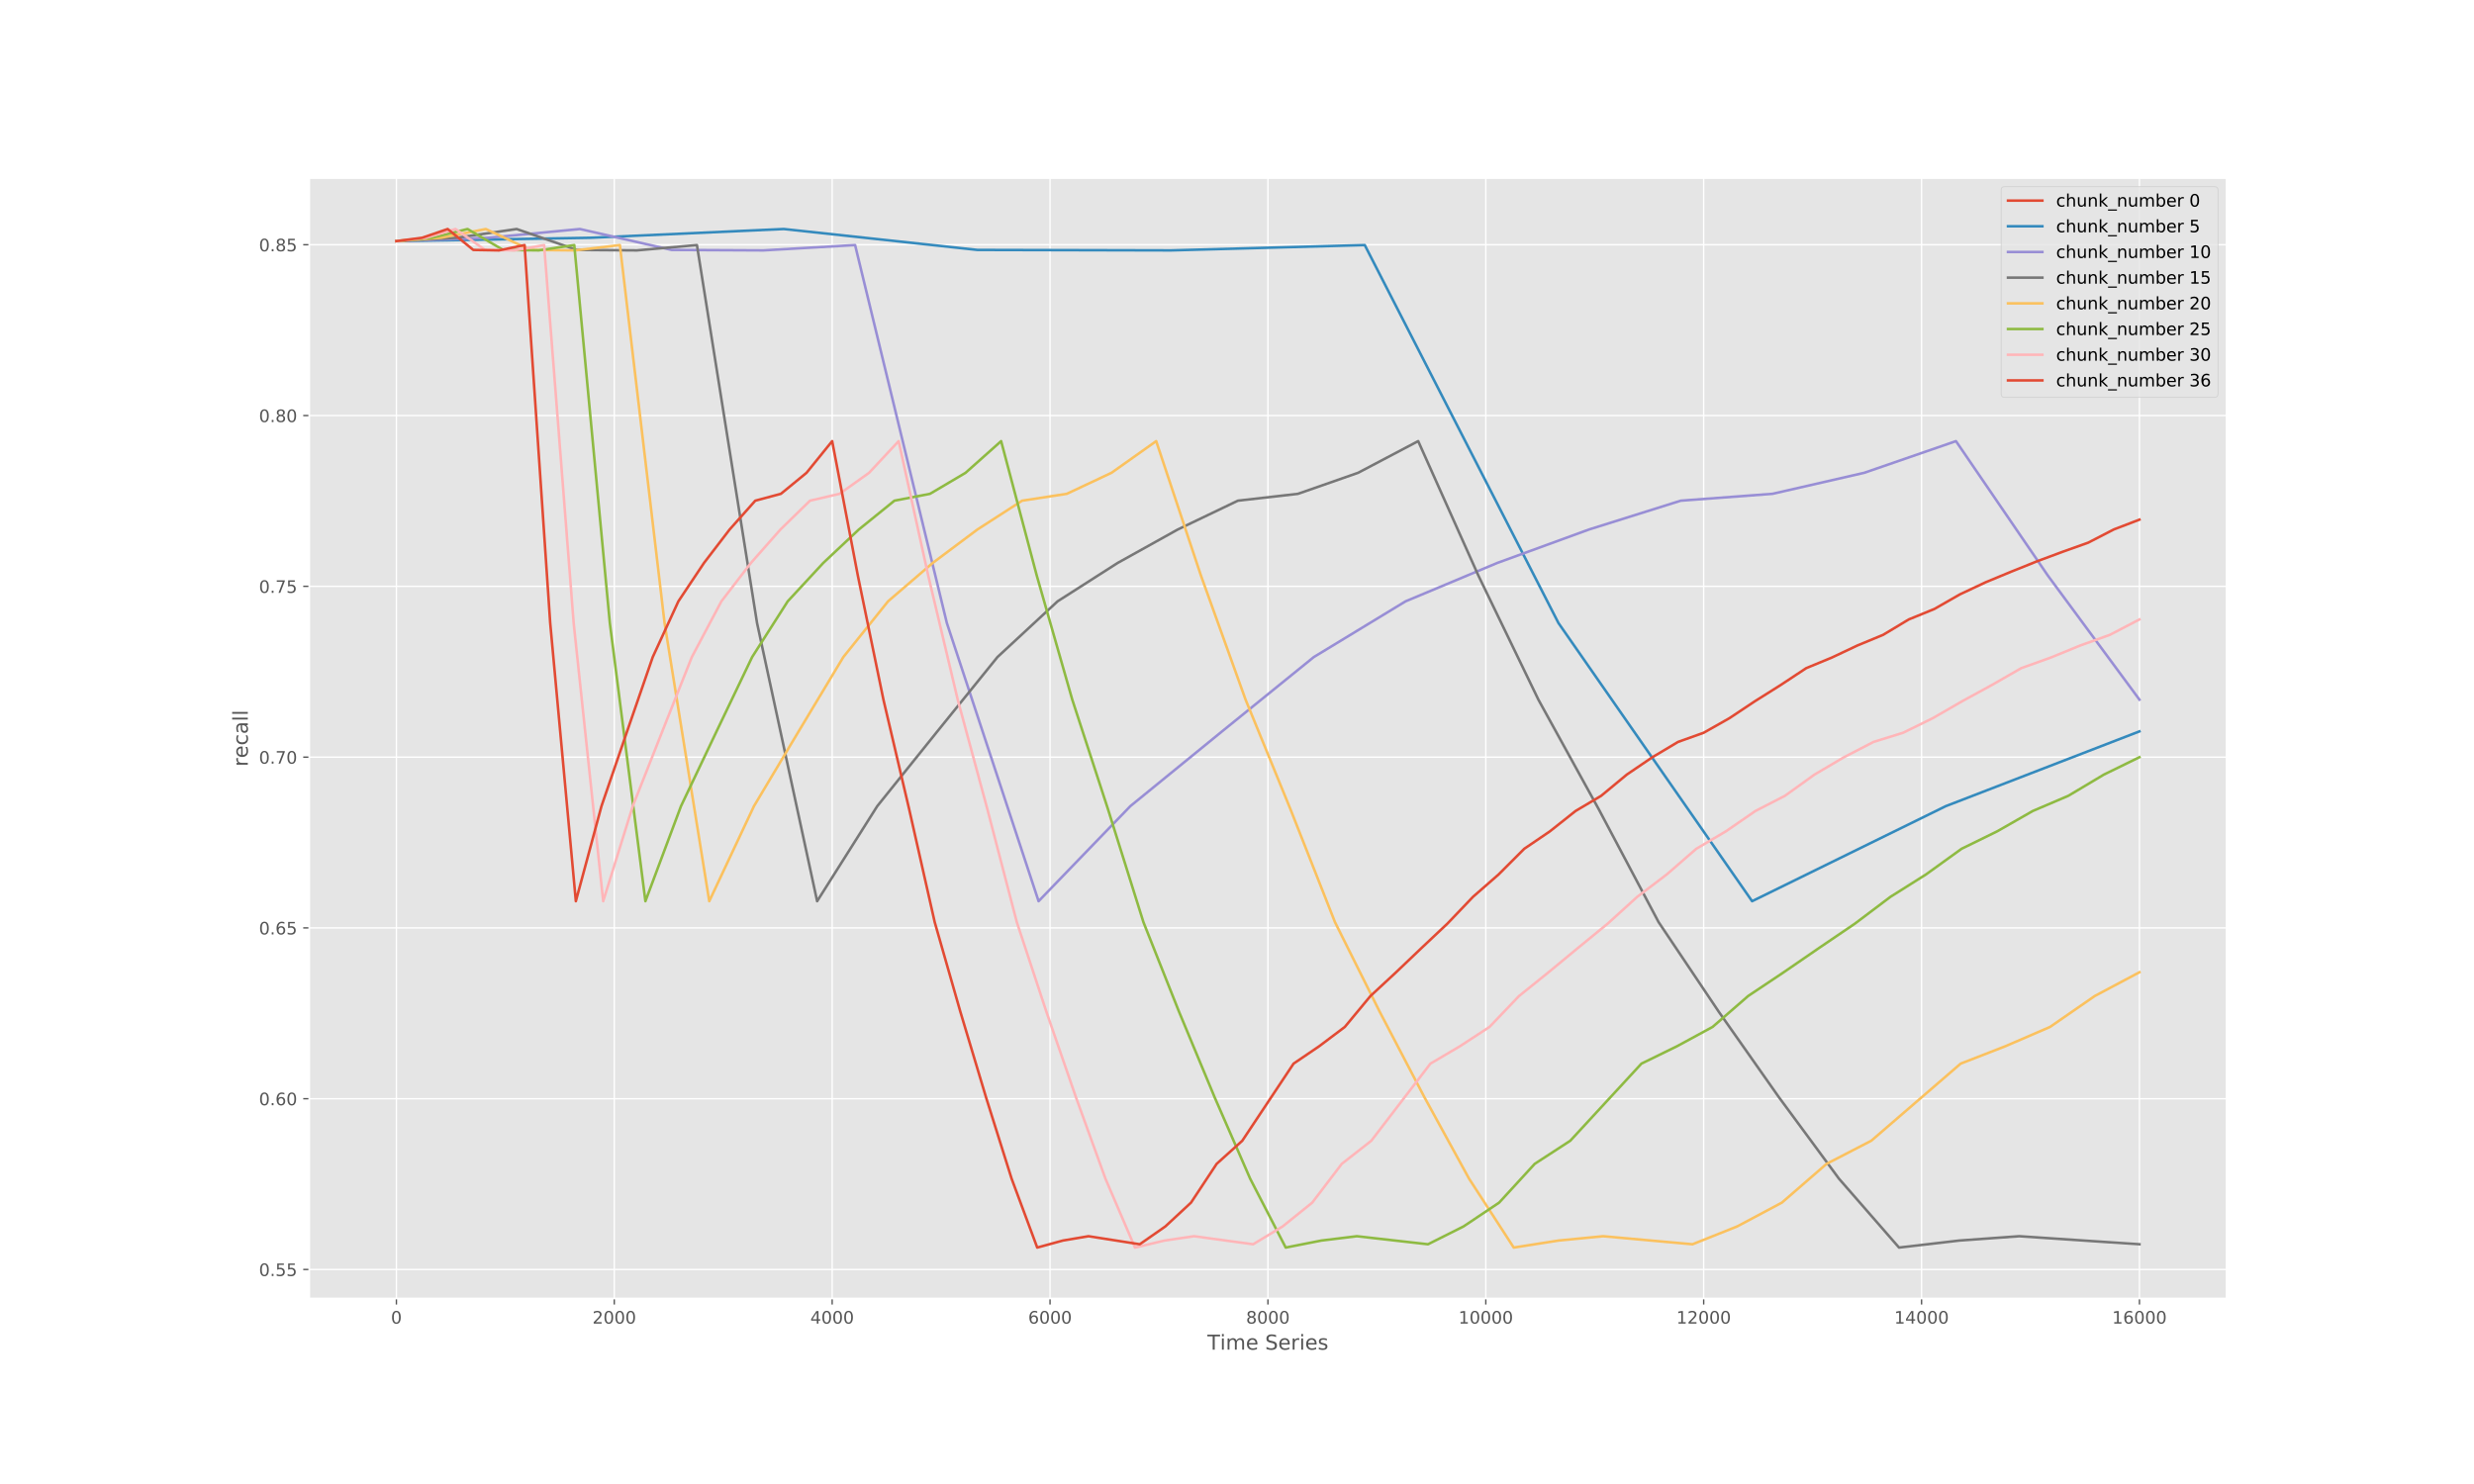 <?xml version="1.0" encoding="utf-8" standalone="no"?>
<!DOCTYPE svg PUBLIC "-//W3C//DTD SVG 1.1//EN"
  "http://www.w3.org/Graphics/SVG/1.1/DTD/svg11.dtd">
<!-- Created with matplotlib (https://matplotlib.org/) -->
<svg height="864pt" version="1.1" viewBox="0 0 1440 864" width="1440pt" xmlns="http://www.w3.org/2000/svg" xmlns:xlink="http://www.w3.org/1999/xlink">
 <defs>
  <style type="text/css">
*{stroke-linecap:butt;stroke-linejoin:round;}
  </style>
 </defs>
 <g id="figure_1">
  <g id="patch_1">
   <path d="M 0 864 
L 1440 864 
L 1440 0 
L 0 0 
z
" style="fill:#ffffff;"/>
  </g>
  <g id="axes_1">
   <g id="patch_2">
    <path d="M 180 756 
L 1296 756 
L 1296 103.68 
L 180 103.68 
z
" style="fill:#e5e5e5;"/>
   </g>
   <g id="matplotlib.axis_1">
    <g id="xtick_1">
     <g id="line2d_1">
      <path clip-path="url(#p8ceac7c20b)" d="M 230.727 756 
L 230.727 103.68 
" style="fill:none;stroke:#ffffff;stroke-linecap:square;stroke-width:0.8;"/>
     </g>
     <g id="line2d_2">
      <defs>
       <path d="M 0 0 
L 0 3.5 
" id="md47d0d062b" style="stroke:#555555;stroke-width:0.8;"/>
      </defs>
      <g>
       <use style="fill:#555555;stroke:#555555;stroke-width:0.8;" x="230.727" xlink:href="#md47d0d062b" y="756"/>
      </g>
     </g>
     <g id="text_1">
      <!-- 0 -->
      <defs>
       <path d="M 31.781 66.406 
Q 24.172 66.406 20.328 58.906 
Q 16.5 51.422 16.5 36.375 
Q 16.5 21.391 20.328 13.891 
Q 24.172 6.391 31.781 6.391 
Q 39.453 6.391 43.281 13.891 
Q 47.125 21.391 47.125 36.375 
Q 47.125 51.422 43.281 58.906 
Q 39.453 66.406 31.781 66.406 
z
M 31.781 74.219 
Q 44.047 74.219 50.516 64.516 
Q 56.984 54.828 56.984 36.375 
Q 56.984 17.969 50.516 8.266 
Q 44.047 -1.422 31.781 -1.422 
Q 19.531 -1.422 13.062 8.266 
Q 6.594 17.969 6.594 36.375 
Q 6.594 54.828 13.062 64.516 
Q 19.531 74.219 31.781 74.219 
z
" id="DejaVuSans-48"/>
      </defs>
      <g style="fill:#555555;" transform="translate(227.546 770.598)scale(0.1 -0.1)">
       <use xlink:href="#DejaVuSans-48"/>
      </g>
     </g>
    </g>
    <g id="xtick_2">
     <g id="line2d_3">
      <path clip-path="url(#p8ceac7c20b)" d="M 357.545 756 
L 357.545 103.68 
" style="fill:none;stroke:#ffffff;stroke-linecap:square;stroke-width:0.8;"/>
     </g>
     <g id="line2d_4">
      <g>
       <use style="fill:#555555;stroke:#555555;stroke-width:0.8;" x="357.545" xlink:href="#md47d0d062b" y="756"/>
      </g>
     </g>
     <g id="text_2">
      <!-- 2000 -->
      <defs>
       <path d="M 19.188 8.297 
L 53.609 8.297 
L 53.609 0 
L 7.328 0 
L 7.328 8.297 
Q 12.938 14.109 22.625 23.891 
Q 32.328 33.688 34.812 36.531 
Q 39.547 41.844 41.422 45.531 
Q 43.312 49.219 43.312 52.781 
Q 43.312 58.594 39.234 62.25 
Q 35.156 65.922 28.609 65.922 
Q 23.969 65.922 18.812 64.312 
Q 13.672 62.703 7.812 59.422 
L 7.812 69.391 
Q 13.766 71.781 18.938 73 
Q 24.125 74.219 28.422 74.219 
Q 39.75 74.219 46.484 68.547 
Q 53.219 62.891 53.219 53.422 
Q 53.219 48.922 51.531 44.891 
Q 49.859 40.875 45.406 35.406 
Q 44.188 33.984 37.641 27.219 
Q 31.109 20.453 19.188 8.297 
z
" id="DejaVuSans-50"/>
      </defs>
      <g style="fill:#555555;" transform="translate(344.82 770.598)scale(0.1 -0.1)">
       <use xlink:href="#DejaVuSans-50"/>
       <use x="63.623" xlink:href="#DejaVuSans-48"/>
       <use x="127.246" xlink:href="#DejaVuSans-48"/>
       <use x="190.869" xlink:href="#DejaVuSans-48"/>
      </g>
     </g>
    </g>
    <g id="xtick_3">
     <g id="line2d_5">
      <path clip-path="url(#p8ceac7c20b)" d="M 484.364 756 
L 484.364 103.68 
" style="fill:none;stroke:#ffffff;stroke-linecap:square;stroke-width:0.8;"/>
     </g>
     <g id="line2d_6">
      <g>
       <use style="fill:#555555;stroke:#555555;stroke-width:0.8;" x="484.364" xlink:href="#md47d0d062b" y="756"/>
      </g>
     </g>
     <g id="text_3">
      <!-- 4000 -->
      <defs>
       <path d="M 37.797 64.312 
L 12.891 25.391 
L 37.797 25.391 
z
M 35.203 72.906 
L 47.609 72.906 
L 47.609 25.391 
L 58.016 25.391 
L 58.016 17.188 
L 47.609 17.188 
L 47.609 0 
L 37.797 0 
L 37.797 17.188 
L 4.891 17.188 
L 4.891 26.703 
z
" id="DejaVuSans-52"/>
      </defs>
      <g style="fill:#555555;" transform="translate(471.639 770.598)scale(0.1 -0.1)">
       <use xlink:href="#DejaVuSans-52"/>
       <use x="63.623" xlink:href="#DejaVuSans-48"/>
       <use x="127.246" xlink:href="#DejaVuSans-48"/>
       <use x="190.869" xlink:href="#DejaVuSans-48"/>
      </g>
     </g>
    </g>
    <g id="xtick_4">
     <g id="line2d_7">
      <path clip-path="url(#p8ceac7c20b)" d="M 611.182 756 
L 611.182 103.68 
" style="fill:none;stroke:#ffffff;stroke-linecap:square;stroke-width:0.8;"/>
     </g>
     <g id="line2d_8">
      <g>
       <use style="fill:#555555;stroke:#555555;stroke-width:0.8;" x="611.182" xlink:href="#md47d0d062b" y="756"/>
      </g>
     </g>
     <g id="text_4">
      <!-- 6000 -->
      <defs>
       <path d="M 33.016 40.375 
Q 26.375 40.375 22.484 35.828 
Q 18.609 31.297 18.609 23.391 
Q 18.609 15.531 22.484 10.953 
Q 26.375 6.391 33.016 6.391 
Q 39.656 6.391 43.531 10.953 
Q 47.406 15.531 47.406 23.391 
Q 47.406 31.297 43.531 35.828 
Q 39.656 40.375 33.016 40.375 
z
M 52.594 71.297 
L 52.594 62.312 
Q 48.875 64.062 45.094 64.984 
Q 41.312 65.922 37.594 65.922 
Q 27.828 65.922 22.672 59.328 
Q 17.531 52.734 16.797 39.406 
Q 19.672 43.656 24.016 45.922 
Q 28.375 48.188 33.594 48.188 
Q 44.578 48.188 50.953 41.516 
Q 57.328 34.859 57.328 23.391 
Q 57.328 12.156 50.688 5.359 
Q 44.047 -1.422 33.016 -1.422 
Q 20.359 -1.422 13.672 8.266 
Q 6.984 17.969 6.984 36.375 
Q 6.984 53.656 15.188 63.938 
Q 23.391 74.219 37.203 74.219 
Q 40.922 74.219 44.703 73.484 
Q 48.484 72.75 52.594 71.297 
z
" id="DejaVuSans-54"/>
      </defs>
      <g style="fill:#555555;" transform="translate(598.457 770.598)scale(0.1 -0.1)">
       <use xlink:href="#DejaVuSans-54"/>
       <use x="63.623" xlink:href="#DejaVuSans-48"/>
       <use x="127.246" xlink:href="#DejaVuSans-48"/>
       <use x="190.869" xlink:href="#DejaVuSans-48"/>
      </g>
     </g>
    </g>
    <g id="xtick_5">
     <g id="line2d_9">
      <path clip-path="url(#p8ceac7c20b)" d="M 738 756 
L 738 103.68 
" style="fill:none;stroke:#ffffff;stroke-linecap:square;stroke-width:0.8;"/>
     </g>
     <g id="line2d_10">
      <g>
       <use style="fill:#555555;stroke:#555555;stroke-width:0.8;" x="738" xlink:href="#md47d0d062b" y="756"/>
      </g>
     </g>
     <g id="text_5">
      <!-- 8000 -->
      <defs>
       <path d="M 31.781 34.625 
Q 24.75 34.625 20.719 30.859 
Q 16.703 27.094 16.703 20.516 
Q 16.703 13.922 20.719 10.156 
Q 24.75 6.391 31.781 6.391 
Q 38.812 6.391 42.859 10.172 
Q 46.922 13.969 46.922 20.516 
Q 46.922 27.094 42.891 30.859 
Q 38.875 34.625 31.781 34.625 
z
M 21.922 38.812 
Q 15.578 40.375 12.031 44.719 
Q 8.5 49.078 8.5 55.328 
Q 8.5 64.062 14.719 69.141 
Q 20.953 74.219 31.781 74.219 
Q 42.672 74.219 48.875 69.141 
Q 55.078 64.062 55.078 55.328 
Q 55.078 49.078 51.531 44.719 
Q 48 40.375 41.703 38.812 
Q 48.828 37.156 52.797 32.312 
Q 56.781 27.484 56.781 20.516 
Q 56.781 9.906 50.312 4.234 
Q 43.844 -1.422 31.781 -1.422 
Q 19.734 -1.422 13.25 4.234 
Q 6.781 9.906 6.781 20.516 
Q 6.781 27.484 10.781 32.312 
Q 14.797 37.156 21.922 38.812 
z
M 18.312 54.391 
Q 18.312 48.734 21.844 45.562 
Q 25.391 42.391 31.781 42.391 
Q 38.141 42.391 41.719 45.562 
Q 45.312 48.734 45.312 54.391 
Q 45.312 60.062 41.719 63.234 
Q 38.141 66.406 31.781 66.406 
Q 25.391 66.406 21.844 63.234 
Q 18.312 60.062 18.312 54.391 
z
" id="DejaVuSans-56"/>
      </defs>
      <g style="fill:#555555;" transform="translate(725.275 770.598)scale(0.1 -0.1)">
       <use xlink:href="#DejaVuSans-56"/>
       <use x="63.623" xlink:href="#DejaVuSans-48"/>
       <use x="127.246" xlink:href="#DejaVuSans-48"/>
       <use x="190.869" xlink:href="#DejaVuSans-48"/>
      </g>
     </g>
    </g>
    <g id="xtick_6">
     <g id="line2d_11">
      <path clip-path="url(#p8ceac7c20b)" d="M 864.818 756 
L 864.818 103.68 
" style="fill:none;stroke:#ffffff;stroke-linecap:square;stroke-width:0.8;"/>
     </g>
     <g id="line2d_12">
      <g>
       <use style="fill:#555555;stroke:#555555;stroke-width:0.8;" x="864.818" xlink:href="#md47d0d062b" y="756"/>
      </g>
     </g>
     <g id="text_6">
      <!-- 10000 -->
      <defs>
       <path d="M 12.406 8.297 
L 28.516 8.297 
L 28.516 63.922 
L 10.984 60.406 
L 10.984 69.391 
L 28.422 72.906 
L 38.281 72.906 
L 38.281 8.297 
L 54.391 8.297 
L 54.391 0 
L 12.406 0 
z
" id="DejaVuSans-49"/>
      </defs>
      <g style="fill:#555555;" transform="translate(848.912 770.598)scale(0.1 -0.1)">
       <use xlink:href="#DejaVuSans-49"/>
       <use x="63.623" xlink:href="#DejaVuSans-48"/>
       <use x="127.246" xlink:href="#DejaVuSans-48"/>
       <use x="190.869" xlink:href="#DejaVuSans-48"/>
       <use x="254.492" xlink:href="#DejaVuSans-48"/>
      </g>
     </g>
    </g>
    <g id="xtick_7">
     <g id="line2d_13">
      <path clip-path="url(#p8ceac7c20b)" d="M 991.636 756 
L 991.636 103.68 
" style="fill:none;stroke:#ffffff;stroke-linecap:square;stroke-width:0.8;"/>
     </g>
     <g id="line2d_14">
      <g>
       <use style="fill:#555555;stroke:#555555;stroke-width:0.8;" x="991.636" xlink:href="#md47d0d062b" y="756"/>
      </g>
     </g>
     <g id="text_7">
      <!-- 12000 -->
      <g style="fill:#555555;" transform="translate(975.73 770.598)scale(0.1 -0.1)">
       <use xlink:href="#DejaVuSans-49"/>
       <use x="63.623" xlink:href="#DejaVuSans-50"/>
       <use x="127.246" xlink:href="#DejaVuSans-48"/>
       <use x="190.869" xlink:href="#DejaVuSans-48"/>
       <use x="254.492" xlink:href="#DejaVuSans-48"/>
      </g>
     </g>
    </g>
    <g id="xtick_8">
     <g id="line2d_15">
      <path clip-path="url(#p8ceac7c20b)" d="M 1118.455 756 
L 1118.455 103.68 
" style="fill:none;stroke:#ffffff;stroke-linecap:square;stroke-width:0.8;"/>
     </g>
     <g id="line2d_16">
      <g>
       <use style="fill:#555555;stroke:#555555;stroke-width:0.8;" x="1118.455" xlink:href="#md47d0d062b" y="756"/>
      </g>
     </g>
     <g id="text_8">
      <!-- 14000 -->
      <g style="fill:#555555;" transform="translate(1102.548 770.598)scale(0.1 -0.1)">
       <use xlink:href="#DejaVuSans-49"/>
       <use x="63.623" xlink:href="#DejaVuSans-52"/>
       <use x="127.246" xlink:href="#DejaVuSans-48"/>
       <use x="190.869" xlink:href="#DejaVuSans-48"/>
       <use x="254.492" xlink:href="#DejaVuSans-48"/>
      </g>
     </g>
    </g>
    <g id="xtick_9">
     <g id="line2d_17">
      <path clip-path="url(#p8ceac7c20b)" d="M 1245.273 756 
L 1245.273 103.68 
" style="fill:none;stroke:#ffffff;stroke-linecap:square;stroke-width:0.8;"/>
     </g>
     <g id="line2d_18">
      <g>
       <use style="fill:#555555;stroke:#555555;stroke-width:0.8;" x="1245.273" xlink:href="#md47d0d062b" y="756"/>
      </g>
     </g>
     <g id="text_9">
      <!-- 16000 -->
      <g style="fill:#555555;" transform="translate(1229.366 770.598)scale(0.1 -0.1)">
       <use xlink:href="#DejaVuSans-49"/>
       <use x="63.623" xlink:href="#DejaVuSans-54"/>
       <use x="127.246" xlink:href="#DejaVuSans-48"/>
       <use x="190.869" xlink:href="#DejaVuSans-48"/>
       <use x="254.492" xlink:href="#DejaVuSans-48"/>
      </g>
     </g>
    </g>
    <g id="text_10">
     <!-- Time Series -->
     <defs>
      <path d="M -0.297 72.906 
L 61.375 72.906 
L 61.375 64.594 
L 35.5 64.594 
L 35.5 0 
L 25.594 0 
L 25.594 64.594 
L -0.297 64.594 
z
" id="DejaVuSans-84"/>
      <path d="M 9.422 54.688 
L 18.406 54.688 
L 18.406 0 
L 9.422 0 
z
M 9.422 75.984 
L 18.406 75.984 
L 18.406 64.594 
L 9.422 64.594 
z
" id="DejaVuSans-105"/>
      <path d="M 52 44.188 
Q 55.375 50.25 60.062 53.125 
Q 64.75 56 71.094 56 
Q 79.641 56 84.281 50.016 
Q 88.922 44.047 88.922 33.016 
L 88.922 0 
L 79.891 0 
L 79.891 32.719 
Q 79.891 40.578 77.094 44.375 
Q 74.312 48.188 68.609 48.188 
Q 61.625 48.188 57.562 43.547 
Q 53.516 38.922 53.516 30.906 
L 53.516 0 
L 44.484 0 
L 44.484 32.719 
Q 44.484 40.625 41.703 44.406 
Q 38.922 48.188 33.109 48.188 
Q 26.219 48.188 22.156 43.531 
Q 18.109 38.875 18.109 30.906 
L 18.109 0 
L 9.078 0 
L 9.078 54.688 
L 18.109 54.688 
L 18.109 46.188 
Q 21.188 51.219 25.484 53.609 
Q 29.781 56 35.688 56 
Q 41.656 56 45.828 52.969 
Q 50 49.953 52 44.188 
z
" id="DejaVuSans-109"/>
      <path d="M 56.203 29.594 
L 56.203 25.203 
L 14.891 25.203 
Q 15.484 15.922 20.484 11.062 
Q 25.484 6.203 34.422 6.203 
Q 39.594 6.203 44.453 7.469 
Q 49.312 8.734 54.109 11.281 
L 54.109 2.781 
Q 49.266 0.734 44.188 -0.344 
Q 39.109 -1.422 33.891 -1.422 
Q 20.797 -1.422 13.156 6.188 
Q 5.516 13.812 5.516 26.812 
Q 5.516 40.234 12.766 48.109 
Q 20.016 56 32.328 56 
Q 43.359 56 49.781 48.891 
Q 56.203 41.797 56.203 29.594 
z
M 47.219 32.234 
Q 47.125 39.594 43.094 43.984 
Q 39.062 48.391 32.422 48.391 
Q 24.906 48.391 20.391 44.141 
Q 15.875 39.891 15.188 32.172 
z
" id="DejaVuSans-101"/>
      <path id="DejaVuSans-32"/>
      <path d="M 53.516 70.516 
L 53.516 60.891 
Q 47.906 63.578 42.922 64.891 
Q 37.938 66.219 33.297 66.219 
Q 25.25 66.219 20.875 63.094 
Q 16.5 59.969 16.5 54.203 
Q 16.5 49.359 19.406 46.891 
Q 22.312 44.438 30.422 42.922 
L 36.375 41.703 
Q 47.406 39.594 52.656 34.297 
Q 57.906 29 57.906 20.125 
Q 57.906 9.516 50.797 4.047 
Q 43.703 -1.422 29.984 -1.422 
Q 24.812 -1.422 18.969 -0.25 
Q 13.141 0.922 6.891 3.219 
L 6.891 13.375 
Q 12.891 10.016 18.656 8.297 
Q 24.422 6.594 29.984 6.594 
Q 38.422 6.594 43.016 9.906 
Q 47.609 13.234 47.609 19.391 
Q 47.609 24.75 44.312 27.781 
Q 41.016 30.812 33.5 32.328 
L 27.484 33.5 
Q 16.453 35.688 11.516 40.375 
Q 6.594 45.062 6.594 53.422 
Q 6.594 63.094 13.406 68.656 
Q 20.219 74.219 32.172 74.219 
Q 37.312 74.219 42.625 73.281 
Q 47.953 72.359 53.516 70.516 
z
" id="DejaVuSans-83"/>
      <path d="M 41.109 46.297 
Q 39.594 47.172 37.812 47.578 
Q 36.031 48 33.891 48 
Q 26.266 48 22.188 43.047 
Q 18.109 38.094 18.109 28.812 
L 18.109 0 
L 9.078 0 
L 9.078 54.688 
L 18.109 54.688 
L 18.109 46.188 
Q 20.953 51.172 25.484 53.578 
Q 30.031 56 36.531 56 
Q 37.453 56 38.578 55.875 
Q 39.703 55.766 41.062 55.516 
z
" id="DejaVuSans-114"/>
      <path d="M 44.281 53.078 
L 44.281 44.578 
Q 40.484 46.531 36.375 47.5 
Q 32.281 48.484 27.875 48.484 
Q 21.188 48.484 17.844 46.438 
Q 14.5 44.391 14.5 40.281 
Q 14.5 37.156 16.891 35.375 
Q 19.281 33.594 26.516 31.984 
L 29.594 31.297 
Q 39.156 29.25 43.188 25.516 
Q 47.219 21.781 47.219 15.094 
Q 47.219 7.469 41.188 3.016 
Q 35.156 -1.422 24.609 -1.422 
Q 20.219 -1.422 15.453 -0.562 
Q 10.688 0.297 5.422 2 
L 5.422 11.281 
Q 10.406 8.688 15.234 7.391 
Q 20.062 6.109 24.812 6.109 
Q 31.156 6.109 34.562 8.281 
Q 37.984 10.453 37.984 14.406 
Q 37.984 18.062 35.516 20.016 
Q 33.062 21.969 24.703 23.781 
L 21.578 24.516 
Q 13.234 26.266 9.516 29.906 
Q 5.812 33.547 5.812 39.891 
Q 5.812 47.609 11.281 51.797 
Q 16.75 56 26.812 56 
Q 31.781 56 36.172 55.266 
Q 40.578 54.547 44.281 53.078 
z
" id="DejaVuSans-115"/>
     </defs>
     <g style="fill:#555555;" transform="translate(702.776 785.796)scale(0.12 -0.12)">
      <use xlink:href="#DejaVuSans-84"/>
      <use x="61.037" xlink:href="#DejaVuSans-105"/>
      <use x="88.82" xlink:href="#DejaVuSans-109"/>
      <use x="186.232" xlink:href="#DejaVuSans-101"/>
      <use x="247.756" xlink:href="#DejaVuSans-32"/>
      <use x="279.543" xlink:href="#DejaVuSans-83"/>
      <use x="343.02" xlink:href="#DejaVuSans-101"/>
      <use x="404.543" xlink:href="#DejaVuSans-114"/>
      <use x="445.656" xlink:href="#DejaVuSans-105"/>
      <use x="473.439" xlink:href="#DejaVuSans-101"/>
      <use x="534.963" xlink:href="#DejaVuSans-115"/>
     </g>
    </g>
   </g>
   <g id="matplotlib.axis_2">
    <g id="ytick_1">
     <g id="line2d_19">
      <path clip-path="url(#p8ceac7c20b)" d="M 180 739.11 
L 1296 739.11 
" style="fill:none;stroke:#ffffff;stroke-linecap:square;stroke-width:0.8;"/>
     </g>
     <g id="line2d_20">
      <defs>
       <path d="M 0 0 
L -3.5 0 
" id="m7baa7d0bfa" style="stroke:#555555;stroke-width:0.8;"/>
      </defs>
      <g>
       <use style="fill:#555555;stroke:#555555;stroke-width:0.8;" x="180" xlink:href="#m7baa7d0bfa" y="739.11"/>
      </g>
     </g>
     <g id="text_11">
      <!-- 0.55 -->
      <defs>
       <path d="M 10.688 12.406 
L 21 12.406 
L 21 0 
L 10.688 0 
z
" id="DejaVuSans-46"/>
       <path d="M 10.797 72.906 
L 49.516 72.906 
L 49.516 64.594 
L 19.828 64.594 
L 19.828 46.734 
Q 21.969 47.469 24.109 47.828 
Q 26.266 48.188 28.422 48.188 
Q 40.625 48.188 47.75 41.5 
Q 54.891 34.812 54.891 23.391 
Q 54.891 11.625 47.562 5.094 
Q 40.234 -1.422 26.906 -1.422 
Q 22.312 -1.422 17.547 -0.641 
Q 12.797 0.141 7.719 1.703 
L 7.719 11.625 
Q 12.109 9.234 16.797 8.062 
Q 21.484 6.891 26.703 6.891 
Q 35.156 6.891 40.078 11.328 
Q 45.016 15.766 45.016 23.391 
Q 45.016 31 40.078 35.438 
Q 35.156 39.891 26.703 39.891 
Q 22.75 39.891 18.812 39.016 
Q 14.891 38.141 10.797 36.281 
z
" id="DejaVuSans-53"/>
      </defs>
      <g style="fill:#555555;" transform="translate(150.734 742.91)scale(0.1 -0.1)">
       <use xlink:href="#DejaVuSans-48"/>
       <use x="63.623" xlink:href="#DejaVuSans-46"/>
       <use x="95.41" xlink:href="#DejaVuSans-53"/>
       <use x="159.033" xlink:href="#DejaVuSans-53"/>
      </g>
     </g>
    </g>
    <g id="ytick_2">
     <g id="line2d_21">
      <path clip-path="url(#p8ceac7c20b)" d="M 180 639.675 
L 1296 639.675 
" style="fill:none;stroke:#ffffff;stroke-linecap:square;stroke-width:0.8;"/>
     </g>
     <g id="line2d_22">
      <g>
       <use style="fill:#555555;stroke:#555555;stroke-width:0.8;" x="180" xlink:href="#m7baa7d0bfa" y="639.675"/>
      </g>
     </g>
     <g id="text_12">
      <!-- 0.60 -->
      <g style="fill:#555555;" transform="translate(150.734 643.474)scale(0.1 -0.1)">
       <use xlink:href="#DejaVuSans-48"/>
       <use x="63.623" xlink:href="#DejaVuSans-46"/>
       <use x="95.41" xlink:href="#DejaVuSans-54"/>
       <use x="159.033" xlink:href="#DejaVuSans-48"/>
      </g>
     </g>
    </g>
    <g id="ytick_3">
     <g id="line2d_23">
      <path clip-path="url(#p8ceac7c20b)" d="M 180 540.24 
L 1296 540.24 
" style="fill:none;stroke:#ffffff;stroke-linecap:square;stroke-width:0.8;"/>
     </g>
     <g id="line2d_24">
      <g>
       <use style="fill:#555555;stroke:#555555;stroke-width:0.8;" x="180" xlink:href="#m7baa7d0bfa" y="540.24"/>
      </g>
     </g>
     <g id="text_13">
      <!-- 0.65 -->
      <g style="fill:#555555;" transform="translate(150.734 544.039)scale(0.1 -0.1)">
       <use xlink:href="#DejaVuSans-48"/>
       <use x="63.623" xlink:href="#DejaVuSans-46"/>
       <use x="95.41" xlink:href="#DejaVuSans-54"/>
       <use x="159.033" xlink:href="#DejaVuSans-53"/>
      </g>
     </g>
    </g>
    <g id="ytick_4">
     <g id="line2d_25">
      <path clip-path="url(#p8ceac7c20b)" d="M 180 440.805 
L 1296 440.805 
" style="fill:none;stroke:#ffffff;stroke-linecap:square;stroke-width:0.8;"/>
     </g>
     <g id="line2d_26">
      <g>
       <use style="fill:#555555;stroke:#555555;stroke-width:0.8;" x="180" xlink:href="#m7baa7d0bfa" y="440.805"/>
      </g>
     </g>
     <g id="text_14">
      <!-- 0.70 -->
      <defs>
       <path d="M 8.203 72.906 
L 55.078 72.906 
L 55.078 68.703 
L 28.609 0 
L 18.312 0 
L 43.219 64.594 
L 8.203 64.594 
z
" id="DejaVuSans-55"/>
      </defs>
      <g style="fill:#555555;" transform="translate(150.734 444.604)scale(0.1 -0.1)">
       <use xlink:href="#DejaVuSans-48"/>
       <use x="63.623" xlink:href="#DejaVuSans-46"/>
       <use x="95.41" xlink:href="#DejaVuSans-55"/>
       <use x="159.033" xlink:href="#DejaVuSans-48"/>
      </g>
     </g>
    </g>
    <g id="ytick_5">
     <g id="line2d_27">
      <path clip-path="url(#p8ceac7c20b)" d="M 180 341.369 
L 1296 341.369 
" style="fill:none;stroke:#ffffff;stroke-linecap:square;stroke-width:0.8;"/>
     </g>
     <g id="line2d_28">
      <g>
       <use style="fill:#555555;stroke:#555555;stroke-width:0.8;" x="180" xlink:href="#m7baa7d0bfa" y="341.369"/>
      </g>
     </g>
     <g id="text_15">
      <!-- 0.75 -->
      <g style="fill:#555555;" transform="translate(150.734 345.168)scale(0.1 -0.1)">
       <use xlink:href="#DejaVuSans-48"/>
       <use x="63.623" xlink:href="#DejaVuSans-46"/>
       <use x="95.41" xlink:href="#DejaVuSans-55"/>
       <use x="159.033" xlink:href="#DejaVuSans-53"/>
      </g>
     </g>
    </g>
    <g id="ytick_6">
     <g id="line2d_29">
      <path clip-path="url(#p8ceac7c20b)" d="M 180 241.934 
L 1296 241.934 
" style="fill:none;stroke:#ffffff;stroke-linecap:square;stroke-width:0.8;"/>
     </g>
     <g id="line2d_30">
      <g>
       <use style="fill:#555555;stroke:#555555;stroke-width:0.8;" x="180" xlink:href="#m7baa7d0bfa" y="241.934"/>
      </g>
     </g>
     <g id="text_16">
      <!-- 0.80 -->
      <g style="fill:#555555;" transform="translate(150.734 245.733)scale(0.1 -0.1)">
       <use xlink:href="#DejaVuSans-48"/>
       <use x="63.623" xlink:href="#DejaVuSans-46"/>
       <use x="95.41" xlink:href="#DejaVuSans-56"/>
       <use x="159.033" xlink:href="#DejaVuSans-48"/>
      </g>
     </g>
    </g>
    <g id="ytick_7">
     <g id="line2d_31">
      <path clip-path="url(#p8ceac7c20b)" d="M 180 142.499 
L 1296 142.499 
" style="fill:none;stroke:#ffffff;stroke-linecap:square;stroke-width:0.8;"/>
     </g>
     <g id="line2d_32">
      <g>
       <use style="fill:#555555;stroke:#555555;stroke-width:0.8;" x="180" xlink:href="#m7baa7d0bfa" y="142.499"/>
      </g>
     </g>
     <g id="text_17">
      <!-- 0.85 -->
      <g style="fill:#555555;" transform="translate(150.734 146.298)scale(0.1 -0.1)">
       <use xlink:href="#DejaVuSans-48"/>
       <use x="63.623" xlink:href="#DejaVuSans-46"/>
       <use x="95.41" xlink:href="#DejaVuSans-56"/>
       <use x="159.033" xlink:href="#DejaVuSans-53"/>
      </g>
     </g>
    </g>
    <g id="text_18">
     <!-- recall -->
     <defs>
      <path d="M 48.781 52.594 
L 48.781 44.188 
Q 44.969 46.297 41.141 47.344 
Q 37.312 48.391 33.406 48.391 
Q 24.656 48.391 19.812 42.844 
Q 14.984 37.312 14.984 27.297 
Q 14.984 17.281 19.812 11.734 
Q 24.656 6.203 33.406 6.203 
Q 37.312 6.203 41.141 7.25 
Q 44.969 8.297 48.781 10.406 
L 48.781 2.094 
Q 45.016 0.344 40.984 -0.531 
Q 36.969 -1.422 32.422 -1.422 
Q 20.062 -1.422 12.781 6.344 
Q 5.516 14.109 5.516 27.297 
Q 5.516 40.672 12.859 48.328 
Q 20.219 56 33.016 56 
Q 37.156 56 41.109 55.141 
Q 45.062 54.297 48.781 52.594 
z
" id="DejaVuSans-99"/>
      <path d="M 34.281 27.484 
Q 23.391 27.484 19.188 25 
Q 14.984 22.516 14.984 16.5 
Q 14.984 11.719 18.141 8.906 
Q 21.297 6.109 26.703 6.109 
Q 34.188 6.109 38.703 11.406 
Q 43.219 16.703 43.219 25.484 
L 43.219 27.484 
z
M 52.203 31.203 
L 52.203 0 
L 43.219 0 
L 43.219 8.297 
Q 40.141 3.328 35.547 0.953 
Q 30.953 -1.422 24.312 -1.422 
Q 15.922 -1.422 10.953 3.297 
Q 6 8.016 6 15.922 
Q 6 25.141 12.172 29.828 
Q 18.359 34.516 30.609 34.516 
L 43.219 34.516 
L 43.219 35.406 
Q 43.219 41.609 39.141 45 
Q 35.062 48.391 27.688 48.391 
Q 23 48.391 18.547 47.266 
Q 14.109 46.141 10.016 43.891 
L 10.016 52.203 
Q 14.938 54.109 19.578 55.047 
Q 24.219 56 28.609 56 
Q 40.484 56 46.344 49.844 
Q 52.203 43.703 52.203 31.203 
z
" id="DejaVuSans-97"/>
      <path d="M 9.422 75.984 
L 18.406 75.984 
L 18.406 0 
L 9.422 0 
z
" id="DejaVuSans-108"/>
     </defs>
     <g style="fill:#555555;" transform="translate(144.239 446.306)rotate(-90)scale(0.12 -0.12)">
      <use xlink:href="#DejaVuSans-114"/>
      <use x="41.082" xlink:href="#DejaVuSans-101"/>
      <use x="102.605" xlink:href="#DejaVuSans-99"/>
      <use x="157.586" xlink:href="#DejaVuSans-97"/>
      <use x="218.865" xlink:href="#DejaVuSans-108"/>
      <use x="246.648" xlink:href="#DejaVuSans-108"/>
     </g>
    </g>
   </g>
   <g id="line2d_33"/>
   <g id="line2d_34">
    <path clip-path="url(#p8ceac7c20b)" d="M 230.727 140.383 
L 343.455 138.44 
L 456.182 133.331 
L 568.909 145.512 
L 681.636 145.777 
L 794.364 142.685 
L 907.091 362.711 
L 1019.818 524.686 
L 1132.545 469.355 
L 1245.273 425.817 
" style="fill:none;stroke:#348abd;stroke-linecap:square;stroke-width:1.5;"/>
   </g>
   <g id="line2d_35">
    <path clip-path="url(#p8ceac7c20b)" d="M 230.727 140.383 
L 284.124 138.44 
L 337.522 133.331 
L 390.919 145.512 
L 444.316 145.777 
L 497.713 142.685 
L 551.11 362.711 
L 604.507 524.686 
L 657.904 469.355 
L 711.301 425.817 
L 764.699 382.55 
L 818.096 350.108 
L 871.493 327.748 
L 924.89 308.277 
L 978.287 291.505 
L 1031.684 287.508 
L 1085.081 275.274 
L 1138.478 256.828 
L 1191.876 334.988 
L 1245.273 407.347 
" style="fill:none;stroke:#988ed5;stroke-linecap:square;stroke-width:1.5;"/>
   </g>
   <g id="line2d_36">
    <path clip-path="url(#p8ceac7c20b)" d="M 230.727 140.383 
L 265.712 138.44 
L 300.696 133.331 
L 335.68 145.512 
L 370.665 145.777 
L 405.649 142.685 
L 440.633 362.711 
L 475.618 524.686 
L 510.602 469.355 
L 545.586 425.817 
L 580.571 382.55 
L 615.555 350.108 
L 650.539 327.748 
L 685.524 308.277 
L 720.508 291.505 
L 755.492 287.508 
L 790.476 275.274 
L 825.461 256.828 
L 860.445 334.988 
L 895.429 407.347 
L 930.414 470.873 
L 965.398 536.877 
L 1000.382 588.994 
L 1035.367 638.75 
L 1070.351 686.217 
L 1105.335 726.349 
L 1140.32 722.269 
L 1175.304 719.734 
L 1210.288 722.083 
L 1245.273 724.427 
" style="fill:none;stroke:#777777;stroke-linecap:square;stroke-width:1.5;"/>
   </g>
   <g id="line2d_37">
    <path clip-path="url(#p8ceac7c20b)" d="M 230.727 140.383 
L 256.741 138.44 
L 282.755 133.331 
L 308.769 145.512 
L 334.783 145.777 
L 360.797 142.685 
L 386.811 362.711 
L 412.825 524.686 
L 438.839 469.355 
L 464.853 425.817 
L 490.867 382.55 
L 516.881 350.108 
L 542.895 327.748 
L 568.909 308.277 
L 594.923 291.505 
L 620.937 287.508 
L 646.951 275.274 
L 672.965 256.828 
L 698.979 334.988 
L 724.993 407.347 
L 751.007 470.873 
L 777.021 536.877 
L 803.035 588.994 
L 829.049 638.75 
L 855.063 686.217 
L 881.077 726.349 
L 907.091 722.269 
L 933.105 719.734 
L 959.119 722.083 
L 985.133 724.427 
L 1011.147 714.027 
L 1037.161 700.171 
L 1063.175 677.6 
L 1089.189 664.149 
L 1115.203 641.704 
L 1141.217 619.253 
L 1167.231 609.126 
L 1193.245 597.887 
L 1219.259 579.889 
L 1245.273 566.052 
" style="fill:none;stroke:#fbc15e;stroke-linecap:square;stroke-width:1.5;"/>
   </g>
   <g id="line2d_38">
    <path clip-path="url(#p8ceac7c20b)" d="M 230.727 140.383 
L 251.432 138.44 
L 272.137 133.331 
L 292.842 145.512 
L 313.547 145.777 
L 334.252 142.685 
L 354.957 362.711 
L 375.662 524.686 
L 396.367 469.355 
L 417.072 425.817 
L 437.777 382.55 
L 458.482 350.108 
L 479.187 327.748 
L 499.892 308.277 
L 520.597 291.505 
L 541.302 287.508 
L 562.007 275.274 
L 582.712 256.828 
L 603.417 334.988 
L 624.122 407.347 
L 644.827 470.873 
L 665.532 536.877 
L 686.237 588.994 
L 706.942 638.75 
L 727.647 686.217 
L 748.353 726.349 
L 769.058 722.269 
L 789.763 719.734 
L 810.468 722.083 
L 831.173 724.427 
L 851.878 714.027 
L 872.583 700.171 
L 893.288 677.6 
L 913.993 664.149 
L 934.698 641.704 
L 955.403 619.253 
L 976.108 609.126 
L 996.813 597.887 
L 1017.518 579.889 
L 1038.223 566.052 
L 1058.928 551.827 
L 1079.633 537.768 
L 1100.338 522.149 
L 1121.043 509.104 
L 1141.748 494.167 
L 1162.453 484.021 
L 1183.158 472.18 
L 1203.863 463.331 
L 1224.568 450.978 
L 1245.273 440.849 
" style="fill:none;stroke:#8eba42;stroke-linecap:square;stroke-width:1.5;"/>
   </g>
   <g id="line2d_39">
    <path clip-path="url(#p8ceac7c20b)" d="M 230.727 140.383 
L 247.923 138.44 
L 265.119 133.331 
L 282.314 145.512 
L 299.51 145.777 
L 316.706 142.685 
L 333.901 362.711 
L 351.097 524.686 
L 368.293 469.355 
L 385.488 425.817 
L 402.684 382.55 
L 419.88 350.108 
L 437.076 327.748 
L 454.271 308.277 
L 471.467 291.505 
L 488.663 287.508 
L 505.858 275.274 
L 523.054 256.828 
L 540.25 334.988 
L 557.445 407.347 
L 574.641 470.873 
L 591.837 536.877 
L 609.032 588.994 
L 626.228 638.75 
L 643.424 686.217 
L 660.619 726.349 
L 677.815 722.269 
L 695.011 719.734 
L 712.206 722.083 
L 729.402 724.427 
L 746.598 714.027 
L 763.794 700.171 
L 780.989 677.6 
L 798.185 664.149 
L 815.381 641.704 
L 832.576 619.253 
L 849.772 609.126 
L 866.968 597.887 
L 884.163 579.889 
L 901.359 566.052 
L 918.555 551.827 
L 935.75 537.768 
L 952.946 522.149 
L 970.142 509.104 
L 987.337 494.167 
L 1004.533 484.021 
L 1021.729 472.18 
L 1038.924 463.331 
L 1056.12 450.978 
L 1073.316 440.849 
L 1090.512 431.951 
L 1107.707 426.615 
L 1124.903 418.171 
L 1142.099 408.252 
L 1159.294 398.863 
L 1176.49 389.001 
L 1193.686 382.833 
L 1210.881 375.785 
L 1228.077 369.61 
L 1245.273 360.644 
" style="fill:none;stroke:#ffb5b8;stroke-linecap:square;stroke-width:1.5;"/>
   </g>
   <g id="line2d_40">
    <path clip-path="url(#p8ceac7c20b)" d="M 230.727 140.383 
L 245.647 138.44 
L 260.567 133.331 
L 275.487 145.512 
L 290.406 145.777 
L 305.326 142.685 
L 320.246 362.711 
L 335.166 524.686 
L 350.086 469.355 
L 365.005 425.817 
L 379.925 382.55 
L 394.845 350.108 
L 409.765 327.748 
L 424.684 308.277 
L 439.604 291.505 
L 454.524 287.508 
L 469.444 275.274 
L 484.364 256.828 
L 499.283 334.988 
L 514.203 407.347 
L 529.123 470.873 
L 544.043 536.877 
L 558.963 588.994 
L 573.882 638.75 
L 588.802 686.217 
L 603.722 726.349 
L 618.642 722.269 
L 633.561 719.734 
L 648.481 722.083 
L 663.401 724.427 
L 678.321 714.027 
L 693.241 700.171 
L 708.16 677.6 
L 723.08 664.149 
L 738 641.704 
L 752.92 619.253 
L 767.84 609.126 
L 782.759 597.887 
L 797.679 579.889 
L 812.599 566.052 
L 827.519 551.827 
L 842.439 537.768 
L 857.358 522.149 
L 872.278 509.104 
L 887.198 494.167 
L 902.118 484.021 
L 917.037 472.18 
L 931.957 463.331 
L 946.877 450.978 
L 961.797 440.849 
L 976.717 431.951 
L 991.636 426.615 
L 1006.556 418.171 
L 1021.476 408.252 
L 1036.396 398.863 
L 1051.316 389.001 
L 1066.235 382.833 
L 1081.155 375.785 
L 1096.075 369.61 
L 1110.995 360.644 
L 1125.914 354.546 
L 1140.834 346.016 
L 1155.754 338.997 
L 1170.674 332.817 
L 1185.594 326.819 
L 1200.513 321.268 
L 1215.433 315.949 
L 1230.353 308.246 
L 1245.273 302.535 
" style="fill:none;stroke:#e24a33;stroke-linecap:square;stroke-width:1.5;"/>
   </g>
   <g id="patch_3">
    <path d="M 180 756 
L 180 103.68 
" style="fill:none;stroke:#ffffff;stroke-linecap:square;stroke-linejoin:miter;"/>
   </g>
   <g id="patch_4">
    <path d="M 1296 756 
L 1296 103.68 
" style="fill:none;stroke:#ffffff;stroke-linecap:square;stroke-linejoin:miter;"/>
   </g>
   <g id="patch_5">
    <path d="M 180 756 
L 1296 756 
" style="fill:none;stroke:#ffffff;stroke-linecap:square;stroke-linejoin:miter;"/>
   </g>
   <g id="patch_6">
    <path d="M 180 103.68 
L 1296 103.68 
" style="fill:none;stroke:#ffffff;stroke-linecap:square;stroke-linejoin:miter;"/>
   </g>
   <g id="text_19">
    <!--   -->
    <g transform="translate(735.712 97.68)scale(0.144 -0.144)">
     <use xlink:href="#DejaVuSans-32"/>
    </g>
   </g>
   <g id="legend_1">
    <g id="patch_7">
     <path d="M 1166.767 231.33 
L 1289 231.33 
Q 1291 231.33 1291 229.33 
L 1291 110.68 
Q 1291 108.68 1289 108.68 
L 1166.767 108.68 
Q 1164.767 108.68 1164.767 110.68 
L 1164.767 229.33 
Q 1164.767 231.33 1166.767 231.33 
z
" style="fill:#e5e5e5;opacity:0.8;stroke:#cccccc;stroke-linejoin:miter;stroke-width:0.5;"/>
    </g>
    <g id="line2d_41">
     <path d="M 1168.767 116.778 
L 1188.767 116.778 
" style="fill:none;stroke:#e24a33;stroke-linecap:square;stroke-width:1.5;"/>
    </g>
    <g id="line2d_42"/>
    <g id="text_20">
     <!-- chunk_number 0 -->
     <defs>
      <path d="M 54.891 33.016 
L 54.891 0 
L 45.906 0 
L 45.906 32.719 
Q 45.906 40.484 42.875 44.328 
Q 39.844 48.188 33.797 48.188 
Q 26.516 48.188 22.312 43.547 
Q 18.109 38.922 18.109 30.906 
L 18.109 0 
L 9.078 0 
L 9.078 75.984 
L 18.109 75.984 
L 18.109 46.188 
Q 21.344 51.125 25.703 53.562 
Q 30.078 56 35.797 56 
Q 45.219 56 50.047 50.172 
Q 54.891 44.344 54.891 33.016 
z
" id="DejaVuSans-104"/>
      <path d="M 8.5 21.578 
L 8.5 54.688 
L 17.484 54.688 
L 17.484 21.922 
Q 17.484 14.156 20.5 10.266 
Q 23.531 6.391 29.594 6.391 
Q 36.859 6.391 41.078 11.031 
Q 45.312 15.672 45.312 23.688 
L 45.312 54.688 
L 54.297 54.688 
L 54.297 0 
L 45.312 0 
L 45.312 8.406 
Q 42.047 3.422 37.719 1 
Q 33.406 -1.422 27.688 -1.422 
Q 18.266 -1.422 13.375 4.438 
Q 8.5 10.297 8.5 21.578 
z
M 31.109 56 
z
" id="DejaVuSans-117"/>
      <path d="M 54.891 33.016 
L 54.891 0 
L 45.906 0 
L 45.906 32.719 
Q 45.906 40.484 42.875 44.328 
Q 39.844 48.188 33.797 48.188 
Q 26.516 48.188 22.312 43.547 
Q 18.109 38.922 18.109 30.906 
L 18.109 0 
L 9.078 0 
L 9.078 54.688 
L 18.109 54.688 
L 18.109 46.188 
Q 21.344 51.125 25.703 53.562 
Q 30.078 56 35.797 56 
Q 45.219 56 50.047 50.172 
Q 54.891 44.344 54.891 33.016 
z
" id="DejaVuSans-110"/>
      <path d="M 9.078 75.984 
L 18.109 75.984 
L 18.109 31.109 
L 44.922 54.688 
L 56.391 54.688 
L 27.391 29.109 
L 57.625 0 
L 45.906 0 
L 18.109 26.703 
L 18.109 0 
L 9.078 0 
z
" id="DejaVuSans-107"/>
      <path d="M 50.984 -16.609 
L 50.984 -23.578 
L -0.984 -23.578 
L -0.984 -16.609 
z
" id="DejaVuSans-95"/>
      <path d="M 48.688 27.297 
Q 48.688 37.203 44.609 42.844 
Q 40.531 48.484 33.406 48.484 
Q 26.266 48.484 22.188 42.844 
Q 18.109 37.203 18.109 27.297 
Q 18.109 17.391 22.188 11.75 
Q 26.266 6.109 33.406 6.109 
Q 40.531 6.109 44.609 11.75 
Q 48.688 17.391 48.688 27.297 
z
M 18.109 46.391 
Q 20.953 51.266 25.266 53.625 
Q 29.594 56 35.594 56 
Q 45.562 56 51.781 48.094 
Q 58.016 40.188 58.016 27.297 
Q 58.016 14.406 51.781 6.484 
Q 45.562 -1.422 35.594 -1.422 
Q 29.594 -1.422 25.266 0.953 
Q 20.953 3.328 18.109 8.203 
L 18.109 0 
L 9.078 0 
L 9.078 75.984 
L 18.109 75.984 
z
" id="DejaVuSans-98"/>
     </defs>
     <g transform="translate(1196.767 120.278)scale(0.1 -0.1)">
      <use xlink:href="#DejaVuSans-99"/>
      <use x="54.98" xlink:href="#DejaVuSans-104"/>
      <use x="118.359" xlink:href="#DejaVuSans-117"/>
      <use x="181.738" xlink:href="#DejaVuSans-110"/>
      <use x="245.117" xlink:href="#DejaVuSans-107"/>
      <use x="303.027" xlink:href="#DejaVuSans-95"/>
      <use x="353.027" xlink:href="#DejaVuSans-110"/>
      <use x="416.406" xlink:href="#DejaVuSans-117"/>
      <use x="479.785" xlink:href="#DejaVuSans-109"/>
      <use x="577.197" xlink:href="#DejaVuSans-98"/>
      <use x="640.674" xlink:href="#DejaVuSans-101"/>
      <use x="702.197" xlink:href="#DejaVuSans-114"/>
      <use x="743.311" xlink:href="#DejaVuSans-32"/>
      <use x="775.098" xlink:href="#DejaVuSans-48"/>
     </g>
    </g>
    <g id="line2d_43">
     <path d="M 1168.767 131.735 
L 1188.767 131.735 
" style="fill:none;stroke:#348abd;stroke-linecap:square;stroke-width:1.5;"/>
    </g>
    <g id="line2d_44"/>
    <g id="text_21">
     <!-- chunk_number 5 -->
     <g transform="translate(1196.767 135.235)scale(0.1 -0.1)">
      <use xlink:href="#DejaVuSans-99"/>
      <use x="54.98" xlink:href="#DejaVuSans-104"/>
      <use x="118.359" xlink:href="#DejaVuSans-117"/>
      <use x="181.738" xlink:href="#DejaVuSans-110"/>
      <use x="245.117" xlink:href="#DejaVuSans-107"/>
      <use x="303.027" xlink:href="#DejaVuSans-95"/>
      <use x="353.027" xlink:href="#DejaVuSans-110"/>
      <use x="416.406" xlink:href="#DejaVuSans-117"/>
      <use x="479.785" xlink:href="#DejaVuSans-109"/>
      <use x="577.197" xlink:href="#DejaVuSans-98"/>
      <use x="640.674" xlink:href="#DejaVuSans-101"/>
      <use x="702.197" xlink:href="#DejaVuSans-114"/>
      <use x="743.311" xlink:href="#DejaVuSans-32"/>
      <use x="775.098" xlink:href="#DejaVuSans-53"/>
     </g>
    </g>
    <g id="line2d_45">
     <path d="M 1168.767 146.691 
L 1188.767 146.691 
" style="fill:none;stroke:#988ed5;stroke-linecap:square;stroke-width:1.5;"/>
    </g>
    <g id="line2d_46"/>
    <g id="text_22">
     <!-- chunk_number 10 -->
     <g transform="translate(1196.767 150.191)scale(0.1 -0.1)">
      <use xlink:href="#DejaVuSans-99"/>
      <use x="54.98" xlink:href="#DejaVuSans-104"/>
      <use x="118.359" xlink:href="#DejaVuSans-117"/>
      <use x="181.738" xlink:href="#DejaVuSans-110"/>
      <use x="245.117" xlink:href="#DejaVuSans-107"/>
      <use x="303.027" xlink:href="#DejaVuSans-95"/>
      <use x="353.027" xlink:href="#DejaVuSans-110"/>
      <use x="416.406" xlink:href="#DejaVuSans-117"/>
      <use x="479.785" xlink:href="#DejaVuSans-109"/>
      <use x="577.197" xlink:href="#DejaVuSans-98"/>
      <use x="640.674" xlink:href="#DejaVuSans-101"/>
      <use x="702.197" xlink:href="#DejaVuSans-114"/>
      <use x="743.311" xlink:href="#DejaVuSans-32"/>
      <use x="775.098" xlink:href="#DejaVuSans-49"/>
      <use x="838.721" xlink:href="#DejaVuSans-48"/>
     </g>
    </g>
    <g id="line2d_47">
     <path d="M 1168.767 161.647 
L 1188.767 161.647 
" style="fill:none;stroke:#777777;stroke-linecap:square;stroke-width:1.5;"/>
    </g>
    <g id="line2d_48"/>
    <g id="text_23">
     <!-- chunk_number 15 -->
     <g transform="translate(1196.767 165.147)scale(0.1 -0.1)">
      <use xlink:href="#DejaVuSans-99"/>
      <use x="54.98" xlink:href="#DejaVuSans-104"/>
      <use x="118.359" xlink:href="#DejaVuSans-117"/>
      <use x="181.738" xlink:href="#DejaVuSans-110"/>
      <use x="245.117" xlink:href="#DejaVuSans-107"/>
      <use x="303.027" xlink:href="#DejaVuSans-95"/>
      <use x="353.027" xlink:href="#DejaVuSans-110"/>
      <use x="416.406" xlink:href="#DejaVuSans-117"/>
      <use x="479.785" xlink:href="#DejaVuSans-109"/>
      <use x="577.197" xlink:href="#DejaVuSans-98"/>
      <use x="640.674" xlink:href="#DejaVuSans-101"/>
      <use x="702.197" xlink:href="#DejaVuSans-114"/>
      <use x="743.311" xlink:href="#DejaVuSans-32"/>
      <use x="775.098" xlink:href="#DejaVuSans-49"/>
      <use x="838.721" xlink:href="#DejaVuSans-53"/>
     </g>
    </g>
    <g id="line2d_49">
     <path d="M 1168.767 176.603 
L 1188.767 176.603 
" style="fill:none;stroke:#fbc15e;stroke-linecap:square;stroke-width:1.5;"/>
    </g>
    <g id="line2d_50"/>
    <g id="text_24">
     <!-- chunk_number 20 -->
     <g transform="translate(1196.767 180.103)scale(0.1 -0.1)">
      <use xlink:href="#DejaVuSans-99"/>
      <use x="54.98" xlink:href="#DejaVuSans-104"/>
      <use x="118.359" xlink:href="#DejaVuSans-117"/>
      <use x="181.738" xlink:href="#DejaVuSans-110"/>
      <use x="245.117" xlink:href="#DejaVuSans-107"/>
      <use x="303.027" xlink:href="#DejaVuSans-95"/>
      <use x="353.027" xlink:href="#DejaVuSans-110"/>
      <use x="416.406" xlink:href="#DejaVuSans-117"/>
      <use x="479.785" xlink:href="#DejaVuSans-109"/>
      <use x="577.197" xlink:href="#DejaVuSans-98"/>
      <use x="640.674" xlink:href="#DejaVuSans-101"/>
      <use x="702.197" xlink:href="#DejaVuSans-114"/>
      <use x="743.311" xlink:href="#DejaVuSans-32"/>
      <use x="775.098" xlink:href="#DejaVuSans-50"/>
      <use x="838.721" xlink:href="#DejaVuSans-48"/>
     </g>
    </g>
    <g id="line2d_51">
     <path d="M 1168.767 191.56 
L 1188.767 191.56 
" style="fill:none;stroke:#8eba42;stroke-linecap:square;stroke-width:1.5;"/>
    </g>
    <g id="line2d_52"/>
    <g id="text_25">
     <!-- chunk_number 25 -->
     <g transform="translate(1196.767 195.06)scale(0.1 -0.1)">
      <use xlink:href="#DejaVuSans-99"/>
      <use x="54.98" xlink:href="#DejaVuSans-104"/>
      <use x="118.359" xlink:href="#DejaVuSans-117"/>
      <use x="181.738" xlink:href="#DejaVuSans-110"/>
      <use x="245.117" xlink:href="#DejaVuSans-107"/>
      <use x="303.027" xlink:href="#DejaVuSans-95"/>
      <use x="353.027" xlink:href="#DejaVuSans-110"/>
      <use x="416.406" xlink:href="#DejaVuSans-117"/>
      <use x="479.785" xlink:href="#DejaVuSans-109"/>
      <use x="577.197" xlink:href="#DejaVuSans-98"/>
      <use x="640.674" xlink:href="#DejaVuSans-101"/>
      <use x="702.197" xlink:href="#DejaVuSans-114"/>
      <use x="743.311" xlink:href="#DejaVuSans-32"/>
      <use x="775.098" xlink:href="#DejaVuSans-50"/>
      <use x="838.721" xlink:href="#DejaVuSans-53"/>
     </g>
    </g>
    <g id="line2d_53">
     <path d="M 1168.767 206.516 
L 1188.767 206.516 
" style="fill:none;stroke:#ffb5b8;stroke-linecap:square;stroke-width:1.5;"/>
    </g>
    <g id="line2d_54"/>
    <g id="text_26">
     <!-- chunk_number 30 -->
     <defs>
      <path d="M 40.578 39.312 
Q 47.656 37.797 51.625 33 
Q 55.609 28.219 55.609 21.188 
Q 55.609 10.406 48.188 4.484 
Q 40.766 -1.422 27.094 -1.422 
Q 22.516 -1.422 17.656 -0.516 
Q 12.797 0.391 7.625 2.203 
L 7.625 11.719 
Q 11.719 9.328 16.594 8.109 
Q 21.484 6.891 26.812 6.891 
Q 36.078 6.891 40.938 10.547 
Q 45.797 14.203 45.797 21.188 
Q 45.797 27.641 41.281 31.266 
Q 36.766 34.906 28.719 34.906 
L 20.219 34.906 
L 20.219 43.016 
L 29.109 43.016 
Q 36.375 43.016 40.234 45.922 
Q 44.094 48.828 44.094 54.297 
Q 44.094 59.906 40.109 62.906 
Q 36.141 65.922 28.719 65.922 
Q 24.656 65.922 20.016 65.031 
Q 15.375 64.156 9.812 62.312 
L 9.812 71.094 
Q 15.438 72.656 20.344 73.438 
Q 25.25 74.219 29.594 74.219 
Q 40.828 74.219 47.359 69.109 
Q 53.906 64.016 53.906 55.328 
Q 53.906 49.266 50.438 45.094 
Q 46.969 40.922 40.578 39.312 
z
" id="DejaVuSans-51"/>
     </defs>
     <g transform="translate(1196.767 210.016)scale(0.1 -0.1)">
      <use xlink:href="#DejaVuSans-99"/>
      <use x="54.98" xlink:href="#DejaVuSans-104"/>
      <use x="118.359" xlink:href="#DejaVuSans-117"/>
      <use x="181.738" xlink:href="#DejaVuSans-110"/>
      <use x="245.117" xlink:href="#DejaVuSans-107"/>
      <use x="303.027" xlink:href="#DejaVuSans-95"/>
      <use x="353.027" xlink:href="#DejaVuSans-110"/>
      <use x="416.406" xlink:href="#DejaVuSans-117"/>
      <use x="479.785" xlink:href="#DejaVuSans-109"/>
      <use x="577.197" xlink:href="#DejaVuSans-98"/>
      <use x="640.674" xlink:href="#DejaVuSans-101"/>
      <use x="702.197" xlink:href="#DejaVuSans-114"/>
      <use x="743.311" xlink:href="#DejaVuSans-32"/>
      <use x="775.098" xlink:href="#DejaVuSans-51"/>
      <use x="838.721" xlink:href="#DejaVuSans-48"/>
     </g>
    </g>
    <g id="line2d_55">
     <path d="M 1168.767 221.472 
L 1188.767 221.472 
" style="fill:none;stroke:#e24a33;stroke-linecap:square;stroke-width:1.5;"/>
    </g>
    <g id="line2d_56"/>
    <g id="text_27">
     <!-- chunk_number 36 -->
     <g transform="translate(1196.767 224.972)scale(0.1 -0.1)">
      <use xlink:href="#DejaVuSans-99"/>
      <use x="54.98" xlink:href="#DejaVuSans-104"/>
      <use x="118.359" xlink:href="#DejaVuSans-117"/>
      <use x="181.738" xlink:href="#DejaVuSans-110"/>
      <use x="245.117" xlink:href="#DejaVuSans-107"/>
      <use x="303.027" xlink:href="#DejaVuSans-95"/>
      <use x="353.027" xlink:href="#DejaVuSans-110"/>
      <use x="416.406" xlink:href="#DejaVuSans-117"/>
      <use x="479.785" xlink:href="#DejaVuSans-109"/>
      <use x="577.197" xlink:href="#DejaVuSans-98"/>
      <use x="640.674" xlink:href="#DejaVuSans-101"/>
      <use x="702.197" xlink:href="#DejaVuSans-114"/>
      <use x="743.311" xlink:href="#DejaVuSans-32"/>
      <use x="775.098" xlink:href="#DejaVuSans-51"/>
      <use x="838.721" xlink:href="#DejaVuSans-54"/>
     </g>
    </g>
   </g>
  </g>
 </g>
 <defs>
  <clipPath id="p8ceac7c20b">
   <rect height="652.32" width="1116" x="180" y="103.68"/>
  </clipPath>
 </defs>
</svg>
